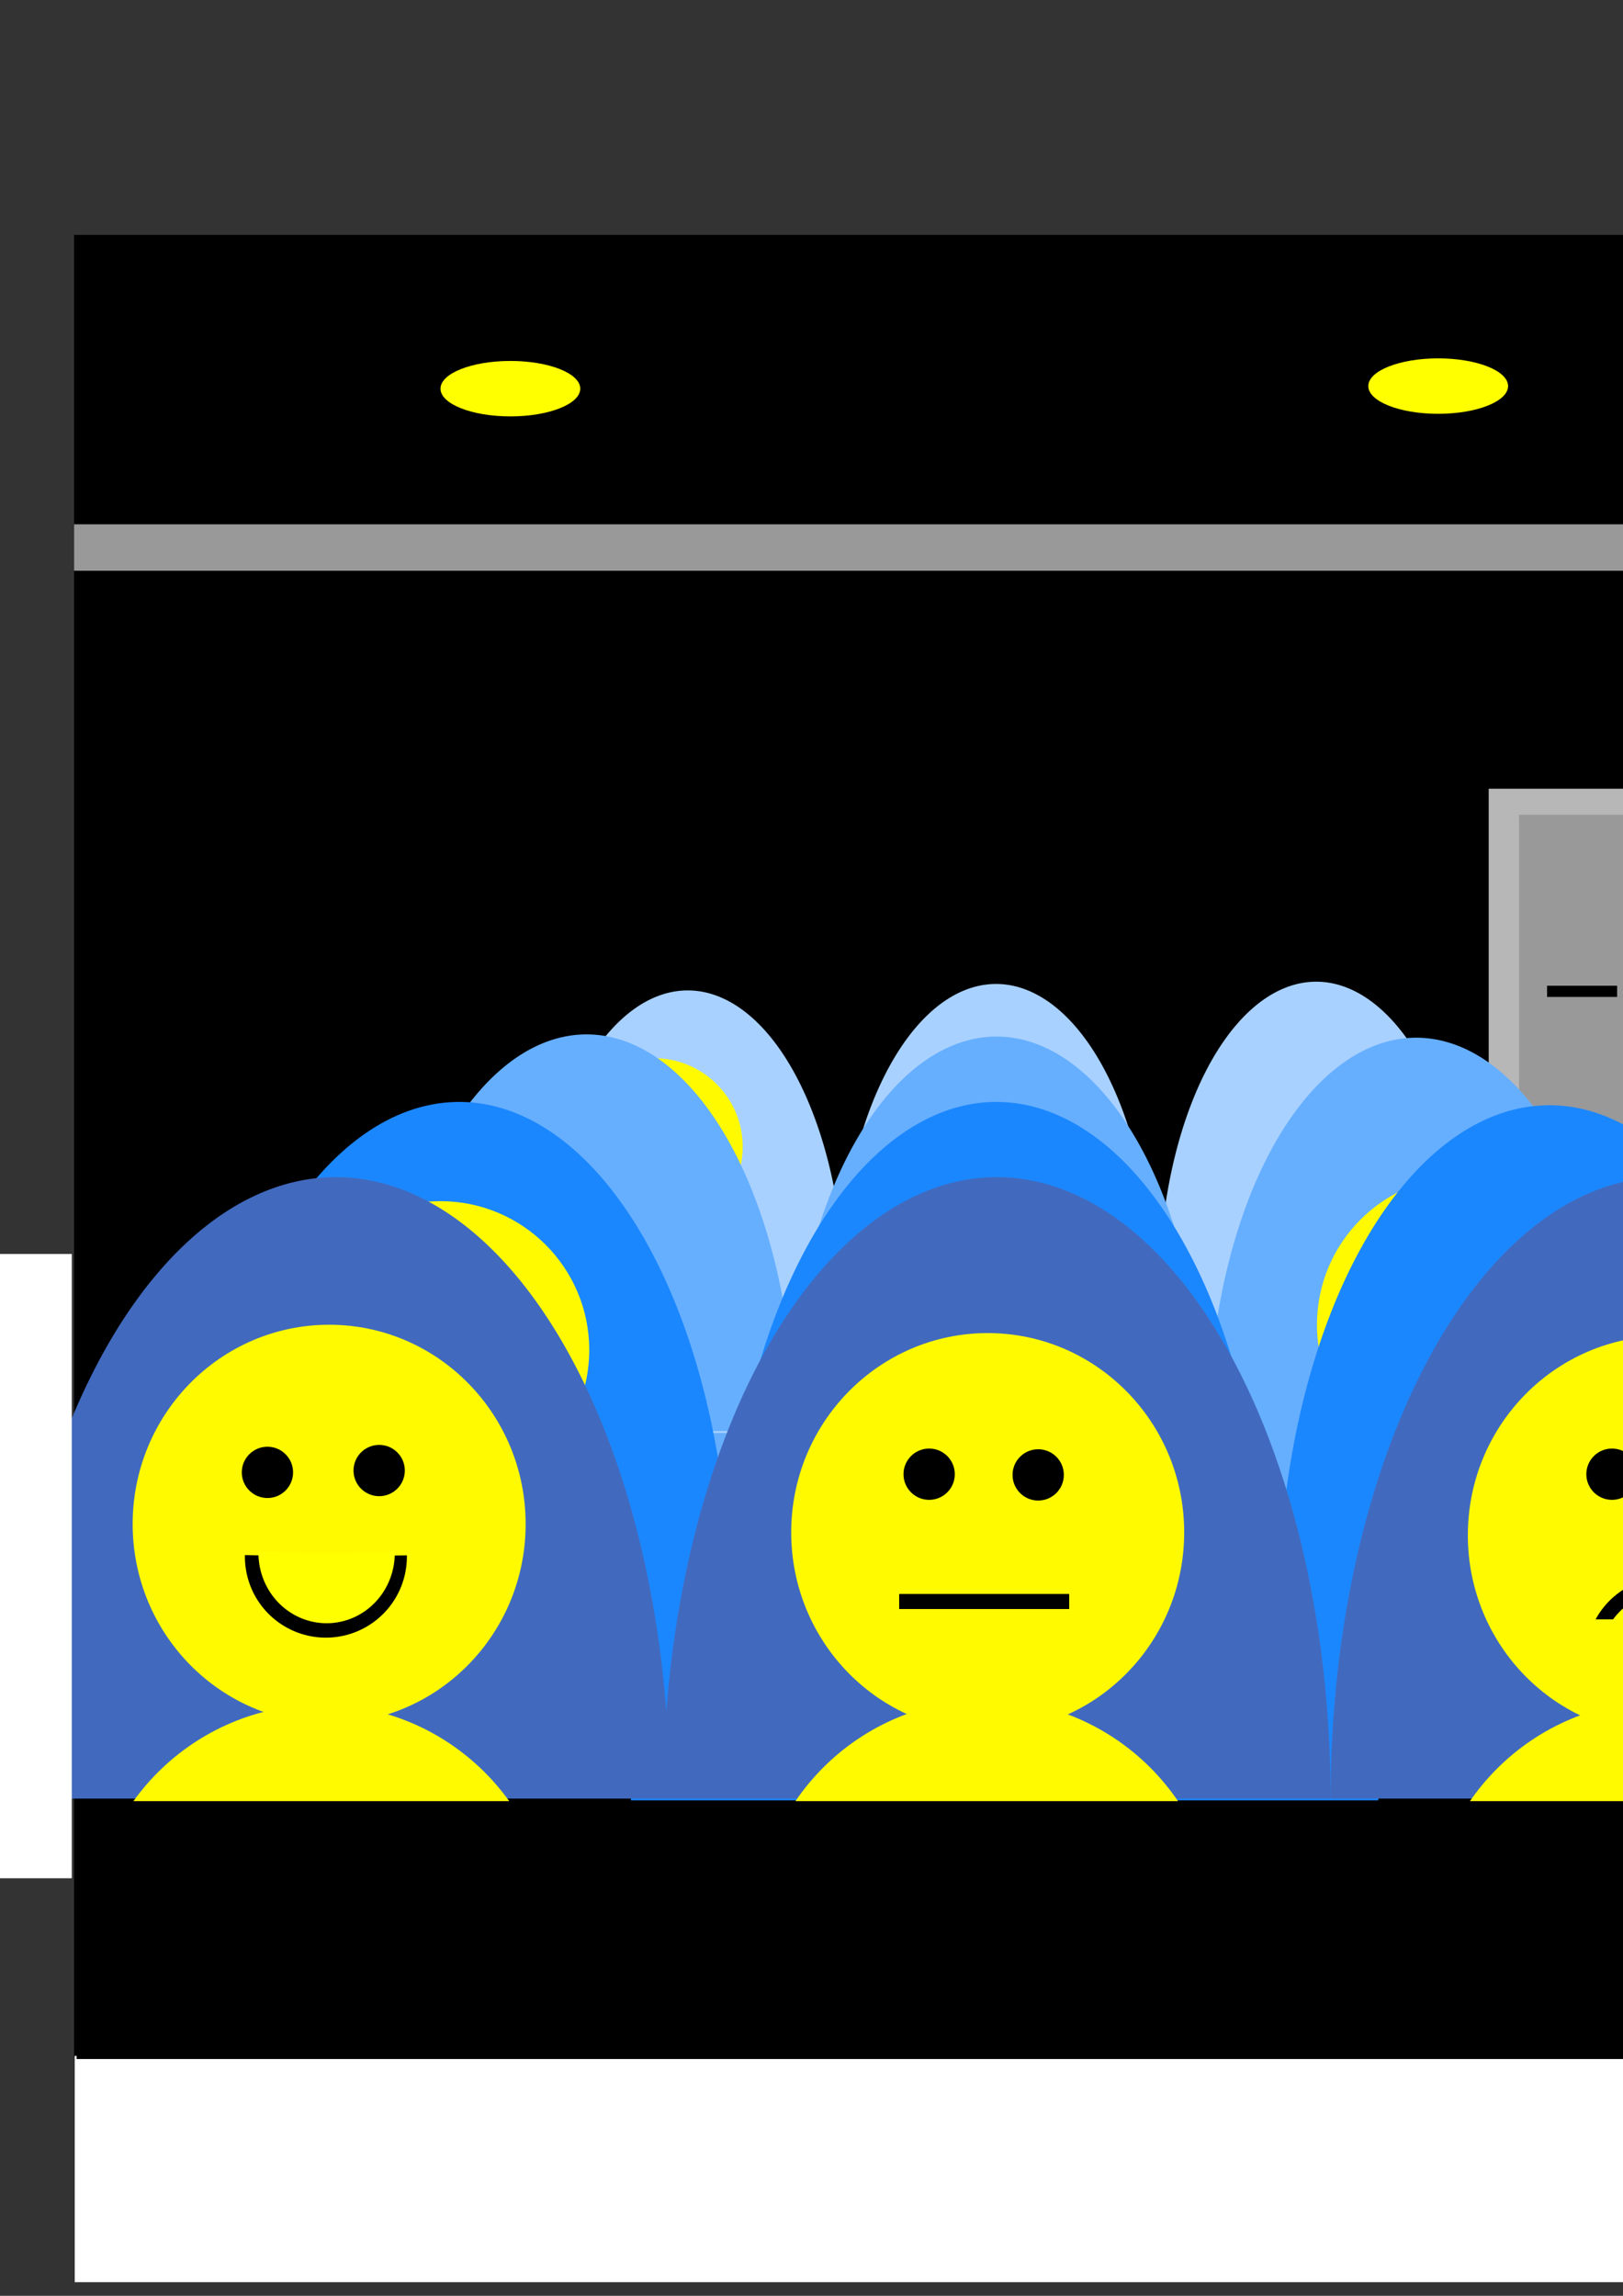 <?xml version="1.0" encoding="UTF-8" standalone="no"?>
<!-- Created with Inkscape (http://www.inkscape.org/) -->

<svg
   xmlns:dc="http://purl.org/dc/elements/1.1/"
   xmlns:cc="http://creativecommons.org/ns#"
   xmlns:rdf="http://www.w3.org/1999/02/22-rdf-syntax-ns#"
   xmlns:svg="http://www.w3.org/2000/svg"
   xmlns="http://www.w3.org/2000/svg"
   xmlns:sodipodi="http://sodipodi.sourceforge.net/DTD/sodipodi-0.dtd"
   xmlns:inkscape="http://www.inkscape.org/namespaces/inkscape"
   width="210mm"
   height="297mm"
   viewBox="0 0 744.094 1052.362"
   id="svg2"
   version="1.1"
   inkscape:version="0.91 r13725"
   sodipodi:docname="audience-tests.svg">
  <rect x="0" y="0" width="744.094" height="1052.362" fill="#333333" stroke="none"/>
  <defs
     id="defs4">
    <inkscape:perspective
       sodipodi:type="inkscape:persp3d"
       inkscape:vp_x="-105.71429 : 563.32396 : 1"
       inkscape:vp_y="0 : 1000 : 0"
       inkscape:vp_z="892.66594 : 577.60967 : 1"
       inkscape:persp3d-origin="372.04724 : 350.7874 : 1"
       id="perspective3354" />
  </defs>
  <sodipodi:namedview
     id="base"
     pagecolor="#ffffff"
     bordercolor="#666666"
     borderopacity="1.0"
     inkscape:pageopacity="0.0"
     inkscape:pageshadow="2"
     inkscape:zoom="0.64"
     inkscape:cx="639.94931"
     inkscape:cy="543.50363"
     inkscape:document-units="px"
     inkscape:current-layer="layer1"
     showgrid="false"
     showguides="true"
     inkscape:guide-bbox="true"
     inkscape:window-width="1920"
     inkscape:window-height="1171"
     inkscape:window-x="1200"
     inkscape:window-y="360"
     inkscape:window-maximized="1">
    <sodipodi:guide
       position="-1006.061,1401.515"
       orientation="0,1"
       id="guide4696" />
    <sodipodi:guide
       position="-145.312,378.125"
       orientation="0,1"
       id="guide5008" />
    <sodipodi:guide
       position="-181.25,340.625"
       orientation="0,1"
       id="guide5014" />
    <inkscape:grid
       type="xygrid"
       id="grid5016" />
    <sodipodi:guide
       position="-92.188,303.125"
       orientation="0,1"
       id="guide5018" />
    <sodipodi:guide
       position="-175,875"
       orientation="0,1"
       id="guide5833" />
    <sodipodi:guide
       position="-84.375,267.188"
       orientation="0,1"
       id="guide5835" />
  </sodipodi:namedview>
  <g
     inkscape:label="Layer 1"
     inkscape:groupmode="layer"
     id="layer1">
    <path
       sodipodi:type="star"
       style="fill:#ffffff;fill-opacity:1;fill-rule:evenodd;stroke:none;stroke-width:1px;stroke-linecap:butt;stroke-linejoin:miter;stroke-opacity:1"
       id="path3452-5-2-9-1-2"
       sodipodi:sides="5"
       sodipodi:cx="-814.52091"
       sodipodi:cy="-179.51546"
       sodipodi:r1="176.03339"
       sodipodi:r2="88.016693"
       sodipodi:arg1="0.94677327"
       sodipodi:arg2="1.5750918"
       inkscape:flatsided="false"
       inkscape:rounded="0"
       inkscape:randomized="0"
       d="m -711.664,-36.658 -103.235,-54.841 -103.703,53.952 20.256,-115.129 -83.358,-81.955 115.754,-16.313 52.185,-104.603 51.284,105.048 115.61,17.306 -84.059,81.236 z"
       inkscape:transform-center-x="-0.23366171"
       inkscape:transform-center-y="-16.587313" />
    <rect
       style="display:inline;fill:#000000;fill-opacity:1;stroke:none;stroke-opacity:1"
       id="rect5052-8"
       width="917.091"
       height="598.797"
       x="-1593.675"
       y="-1882.419" />
    <path
       style="display:inline;fill:#a9d1ff;fill-opacity:1;stroke:none;stroke-opacity:1"
       id="path4664-97-3-4-6"
       sodipodi:type="arc"
       sodipodi:cx="-1277.5312"
       sodipodi:cy="1509.9259"
       sodipodi:rx="72.073982"
       sodipodi:ry="142.42424"
       sodipodi:start="0"
       sodipodi:end="3.1415927"
       d="m -1205.457,1509.926 a 72.074,142.424 0 0 1 -36.037,123.343 72.074,142.424 0 0 1 -72.074,0 72.074,142.424 0 0 1 -36.037,-123.343 l 72.074,0 z"
       transform="scale(1,-1)" />
    <rect
       style="display:inline;fill:#a9d1ff;fill-opacity:1;stroke:none;stroke-opacity:1"
       id="rect5020-5-8"
       width="387.16"
       height="90.701"
       x="-1334.588"
       y="-1514.376" />
    <path
       style="display:inline;fill:#a9d1ff;fill-opacity:1;stroke:none;stroke-opacity:1"
       id="path4664-9-3-1-5-8"
       sodipodi:type="arc"
       sodipodi:cx="-1136.1699"
       sodipodi:cy="1514.887"
       sodipodi:rx="72.073982"
       sodipodi:ry="142.42424"
       sodipodi:start="0"
       sodipodi:end="3.1415927"
       d="m -1064.096,1514.887 a 72.074,142.424 0 0 1 -36.037,123.343 72.074,142.424 0 0 1 -72.074,0 72.074,142.424 0 0 1 -36.037,-123.343 l 72.074,0 z"
       transform="scale(1,-1)" />
    <path
       style="display:inline;fill:#66afff;fill-opacity:1;stroke:none;stroke-opacity:1"
       id="path4664-97-3-3"
       sodipodi:type="arc"
       sodipodi:cx="-1323.9067"
       sodipodi:cy="1450.3761"
       sodipodi:rx="95.421883"
       sodipodi:ry="181.81818"
       sodipodi:start="0"
       sodipodi:end="3.1415927"
       d="m -1228.485,1450.376 a 95.422,181.818 0 0 1 -47.711,157.459 95.422,181.818 0 0 1 -95.422,0 95.422,181.818 0 0 1 -47.711,-157.459 l 95.422,0 z"
       transform="scale(1,-1)" />
    <path
       style="display:inline;fill:#a9d1ff;fill-opacity:1;stroke:none;stroke-opacity:1"
       id="path4664-9-2-6-9-0-1"
       sodipodi:type="arc"
       sodipodi:cx="-989.37622"
       sodipodi:cy="1513.9259"
       sodipodi:rx="72.073982"
       sodipodi:ry="142.42424"
       sodipodi:start="0"
       sodipodi:end="3.1415927"
       d="m -917.302,1513.926 a 72.074,142.424 0 0 1 -36.037,123.343 72.074,142.424 0 0 1 -72.074,0 72.074,142.424 0 0 1 -36.037,-123.343 l 72.074,0 z"
       transform="scale(1,-1)" />
    <path
       style="display:inline;fill:#66afff;fill-opacity:1;stroke:none;stroke-opacity:1"
       id="path4664-9-3-1-4"
       sodipodi:type="arc"
       sodipodi:cx="-1135.9565"
       sodipodi:cy="1449.3804"
       sodipodi:rx="95.421883"
       sodipodi:ry="181.81818"
       sodipodi:start="0"
       sodipodi:end="3.1415927"
       d="m -1040.535,1449.38 a 95.422,181.818 0 0 1 -47.711,157.459 95.422,181.818 0 0 1 -95.422,0 95.422,181.818 0 0 1 -47.711,-157.459 l 95.422,0 z"
       transform="scale(1,-1)" />
    <rect
       style="display:inline;fill:#66afff;fill-opacity:1;stroke:none;stroke-opacity:1"
       id="rect5020-6-9"
       width="387.16"
       height="90.701"
       x="-1329.549"
       y="-1449.51" />
    <path
       style="display:inline;fill:#1b87ff;fill-opacity:1;stroke:none;stroke-opacity:1"
       id="path4664-97-6"
       sodipodi:type="arc"
       sodipodi:cx="-1382.2612"
       sodipodi:cy="1367.8999"
       sodipodi:rx="124.35298"
       sodipodi:ry="233.33333"
       sodipodi:start="0"
       sodipodi:end="3.1415927"
       d="m -1257.908,1367.9 a 124.353,233.333 0 0 1 -62.176,202.073 124.353,233.333 0 0 1 -124.353,0 124.353,233.333 0 0 1 -62.176,-202.073 l 124.353,0 z"
       transform="scale(1,-1)" />
    <path
       style="display:inline;fill:#66afff;fill-opacity:1;stroke:none;stroke-opacity:1"
       id="path4664-9-2-6-9-9"
       sodipodi:type="arc"
       sodipodi:cx="-943.53809"
       sodipodi:cy="1448.861"
       sodipodi:rx="95.421883"
       sodipodi:ry="181.81818"
       sodipodi:start="0"
       sodipodi:end="3.1415927"
       d="m -848.116,1448.861 a 95.422,181.818 0 0 1 -47.711,157.459 95.422,181.818 0 0 1 -95.422,0 95.422,181.818 0 0 1 -47.711,-157.459 l 95.422,0 z"
       transform="scale(1,-1)" />
    <path
       style="display:inline;fill:#1b87ff;fill-opacity:1;stroke:none;stroke-opacity:1"
       id="path4664-9-2-6-6"
       sodipodi:type="arc"
       sodipodi:cx="-882.48218"
       sodipodi:cy="1366.3848"
       sodipodi:rx="124.35298"
       sodipodi:ry="233.33333"
       sodipodi:start="0"
       sodipodi:end="3.1415927"
       d="m -758.129,1366.385 a 124.353,233.333 0 0 1 -62.176,202.073 124.353,233.333 0 0 1 -124.353,0 124.353,233.333 0 0 1 -62.177,-202.073 l 124.353,0 z"
       transform="scale(1,-1)" />
    <path
       style="display:inline;fill:#1b87ff;fill-opacity:1;stroke:none;stroke-opacity:1"
       id="path4664-9-3-4"
       sodipodi:type="arc"
       sodipodi:cx="-1136.0176"
       sodipodi:cy="1367.8999"
       sodipodi:rx="124.35298"
       sodipodi:ry="233.33333"
       sodipodi:start="0"
       sodipodi:end="3.1415927"
       d="m -1011.665,1367.9 a 124.353,233.333 0 0 1 -62.176,202.073 124.353,233.333 0 0 1 -124.353,0 124.353,233.333 0 0 1 -62.176,-202.073 l 124.353,0 z"
       transform="scale(1,-1)" />
    <rect
       style="display:inline;fill:#1b87ff;fill-opacity:1;stroke:none;stroke-opacity:1"
       id="rect5020-9"
       width="342.654"
       height="90.701"
       x="-1303.56"
       y="-1371.805" />
    <path
       style="display:inline;fill:#416abe;fill-opacity:1;stroke:none;stroke-opacity:1"
       id="path4664-0"
       sodipodi:type="arc"
       sodipodi:cx="-1438.8608"
       sodipodi:cy="1281.9086"
       sodipodi:rx="153.0303"
       sodipodi:ry="284.84848"
       sodipodi:start="0"
       sodipodi:end="3.1415927"
       d="m -1285.831,1281.909 a 153.03,284.848 0 0 1 -76.515,246.686 153.03,284.848 0 0 1 -153.03,0 153.03,284.848 0 0 1 -76.515,-246.686 l 153.03,0 z"
       transform="scale(1,-1)" />
    <ellipse
       style="display:inline;fill:#fffa00;fill-opacity:1;stroke:none;stroke-opacity:1"
       id="path4699-4"
       cx="-1441.133"
       cy="-1418.272"
       rx="107.576"
       ry="109.091" />
    <path
       style="display:inline;fill:#416abe;fill-opacity:1;stroke:none;stroke-opacity:1"
       id="path4664-9-8"
       sodipodi:type="arc"
       sodipodi:cx="-1135.8306"
       sodipodi:cy="1281.9086"
       sodipodi:rx="153.0303"
       sodipodi:ry="284.84848"
       sodipodi:start="0"
       sodipodi:end="3.1415927"
       d="m -982.8,1281.909 a 153.03,284.848 0 0 1 -76.515,246.686 153.03,284.848 0 0 1 -153.03,0 153.03,284.848 0 0 1 -76.515,-246.686 l 153.03,0 z"
       transform="scale(1,-1)" />
    <path
       style="display:inline;fill:#416abe;fill-opacity:1;stroke:none;stroke-opacity:1"
       id="path4664-9-2-7"
       sodipodi:type="arc"
       sodipodi:cx="-829.77002"
       sodipodi:cy="1281.9086"
       sodipodi:rx="153.0303"
       sodipodi:ry="284.84848"
       sodipodi:start="0"
       sodipodi:end="3.1415927"
       d="m -676.74,1281.909 a 153.03,284.848 0 0 1 -76.515,246.686 153.03,284.848 0 0 1 -153.03,0 153.03,284.848 0 0 1 -76.515,-246.686 l 153.03,0 z"
       transform="scale(1,-1)" />
    <ellipse
       style="display:inline;fill:#fffa00;fill-opacity:1;stroke:none;stroke-opacity:1"
       id="path4699-0-2"
       cx="-1137.346"
       cy="-1415.242"
       rx="107.576"
       ry="109.091" />
    <ellipse
       style="display:inline;fill:#fffa00;fill-opacity:1;stroke:none;stroke-opacity:1"
       id="path4699-0-6-7"
       cx="-828.255"
       cy="-1418.272"
       rx="107.576"
       ry="109.091" />
    <rect
       style="display:inline;fill:#000000;fill-opacity:1;stroke:none;stroke-opacity:1"
       id="rect4889-2"
       width="77.948"
       height="6.918"
       x="-1180.584"
       y="-1375.709"
       ry="0" />
    <circle
       style="display:inline;fill:#000000;fill-opacity:1;stroke:none;stroke-opacity:1"
       id="path4895-2"
       cx="-1470.22"
       cy="-1431.432"
       r="11.758" />
    <circle
       style="display:inline;fill:#000000;fill-opacity:1;stroke:none;stroke-opacity:1"
       id="path4895-6-6"
       cx="-1418.991"
       cy="-1432.272"
       r="11.758" />
    <circle
       style="display:inline;fill:#000000;fill-opacity:1;stroke:none;stroke-opacity:1"
       id="path4895-6-1-1"
       cx="-1166.843"
       cy="-1430.592"
       r="11.758" />
    <circle
       style="display:inline;fill:#000000;fill-opacity:1;stroke:none;stroke-opacity:1"
       id="path4895-6-1-5-0"
       cx="-1118.852"
       cy="-1432.272"
       r="11.758" />
    <circle
       style="display:inline;fill:#000000;fill-opacity:1;stroke:none;stroke-opacity:1"
       id="path4895-6-1-5-5-6"
       cx="-853.787"
       cy="-1430.592"
       r="11.758" />
    <circle
       style="display:inline;fill:#000000;fill-opacity:1;stroke:none;stroke-opacity:1"
       id="path4895-6-1-5-4-1"
       cx="-803.397"
       cy="-1431.432"
       r="11.758" />
    <g
       style="display:inline"
       id="g5010-5"
       transform="translate(-312.939,-1759.344)">
      <path
         transform="matrix(-1,0.019,-0.019,-1,0,0)"
         d="m 560.316,-393.067 a 37.121,37.121 0 0 1 -18.938,32.363 37.121,37.121 0 0 1 -37.491,-0.658 37.121,37.121 0 0 1 -17.791,-33.007 l 37.098,1.302 z"
         sodipodi:end="3.176666"
         sodipodi:start="0"
         sodipodi:ry="37.121212"
         sodipodi:rx="37.121212"
         sodipodi:cy="-393.06699"
         sodipodi:cx="523.19458"
         sodipodi:type="arc"
         id="path4872-3-7-94"
         style="display:inline;fill:#000000;fill-opacity:1;stroke:none;stroke-opacity:1" />
      <path
         transform="matrix(-1,0.02,-0.018,-1,0,0)"
         d="m 553.736,-394.217 a 31.243,32.176 0 0 1 -15.939,28.051 31.243,32.176 0 0 1 -31.554,-0.57 31.243,32.176 0 0 1 -14.974,-28.609 l 31.224,1.128 z"
         sodipodi:end="3.176666"
         sodipodi:start="0"
         sodipodi:ry="32.175613"
         sodipodi:rx="31.242764"
         sodipodi:cy="-394.21701"
         sodipodi:cx="522.4928"
         sodipodi:type="arc"
         id="path4872-3-9"
         style="display:inline;fill:#ffff00;fill-opacity:1;stroke:none;stroke-opacity:1" />
    </g>
    <g
       style="display:inline"
       id="g5010-6-0"
       transform="matrix(1,0,0,-1,-927.692,-989.793)">
      <path
         transform="matrix(-1,0.019,-0.019,-1,0,0)"
         d="m 560.316,-393.067 a 37.121,37.121 0 0 1 -18.938,32.363 37.121,37.121 0 0 1 -37.491,-0.658 37.121,37.121 0 0 1 -17.791,-33.007 l 37.098,1.302 z"
         sodipodi:end="3.176666"
         sodipodi:start="0"
         sodipodi:ry="37.121212"
         sodipodi:rx="37.121212"
         sodipodi:cy="-393.06699"
         sodipodi:cx="523.19458"
         sodipodi:type="arc"
         id="path4872-3-7-9-9"
         style="display:inline;fill:#000000;fill-opacity:1;stroke:none;stroke-opacity:1" />
      <path
         transform="matrix(-1,0.02,-0.018,-1,0,0)"
         d="m 553.736,-394.217 a 31.243,32.176 0 0 1 -15.939,28.051 31.243,32.176 0 0 1 -31.554,-0.57 31.243,32.176 0 0 1 -14.974,-28.609 l 31.224,1.128 z"
         sodipodi:end="3.176666"
         sodipodi:start="0"
         sodipodi:ry="32.175613"
         sodipodi:rx="31.242764"
         sodipodi:cy="-394.21701"
         sodipodi:cx="522.4928"
         sodipodi:type="arc"
         id="path4872-3-3-1"
         style="display:inline;fill:#ffff00;fill-opacity:1;stroke:none;stroke-opacity:1" />
    </g>
    <rect
       style="display:inline;fill:#000000;fill-opacity:1;stroke:none;stroke-opacity:1"
       id="rect5052-8-1"
       width="917.091"
       height="598.797"
       x="-3277.854"
       y="-701.548" />
    <rect
       style="fill:#999999;fill-opacity:1;stroke:none;stroke-opacity:1"
       id="rect5626"
       width="91.2"
       height="178.546"
       x="-2580.572"
       y="-551.985" />
    <path
       style="display:inline;fill:#a9d1ff;fill-opacity:1;stroke:none;stroke-opacity:1"
       id="path4664-97-3-4-6-1"
       sodipodi:type="arc"
       sodipodi:cx="-2961.7112"
       sodipodi:cy="329.05444"
       sodipodi:rx="72.073982"
       sodipodi:ry="142.42424"
       sodipodi:start="0"
       sodipodi:end="3.1415927"
       d="m -2889.637,329.054 a 72.074,142.424 0 0 1 -36.037,123.343 72.074,142.424 0 0 1 -72.074,0 72.074,142.424 0 0 1 -36.037,-123.343 l 72.074,0 z"
       transform="scale(1,-1)" />
    <rect
       style="display:inline;fill:#a9d1ff;fill-opacity:1;stroke:none;stroke-opacity:1"
       id="rect5020-5-8-5"
       width="387.16"
       height="90.701"
       x="-3018.768"
       y="-333.505" />
    <path
       style="display:inline;fill:#a9d1ff;fill-opacity:1;stroke:none;stroke-opacity:1"
       id="path4664-9-3-1-5-8-9"
       sodipodi:type="arc"
       sodipodi:cx="-2820.3499"
       sodipodi:cy="332.0155"
       sodipodi:rx="72.073982"
       sodipodi:ry="142.42424"
       sodipodi:start="0"
       sodipodi:end="3.1415927"
       d="m -2748.276,332.015 a 72.074,142.424 0 0 1 -36.037,123.343 72.074,142.424 0 0 1 -72.074,0 72.074,142.424 0 0 1 -36.037,-123.343 l 72.074,0 z"
       transform="scale(1,-1)" />
    <ellipse
       style="display:inline;fill:#fffa00;fill-opacity:1;stroke:none;stroke-opacity:1"
       id="path4699-4-4-1-1-0"
       cx="-2977.135"
       cy="-399.765"
       rx="40.632"
       ry="40.623" />
    <path
       style="display:inline;fill:#66afff;fill-opacity:1;stroke:none;stroke-opacity:1"
       id="path4664-97-3-3-7"
       sodipodi:type="arc"
       sodipodi:cx="-3008.0867"
       sodipodi:cy="269.50464"
       sodipodi:rx="95.421883"
       sodipodi:ry="181.81818"
       sodipodi:start="0"
       sodipodi:end="3.1415927"
       d="m -2912.665,269.505 a 95.422,181.818 0 0 1 -47.711,157.459 95.422,181.818 0 0 1 -95.422,0 95.422,181.818 0 0 1 -47.711,-157.459 l 95.422,10e-6 z"
       transform="scale(1,-1)" />
    <path
       style="display:inline;fill:#a9d1ff;fill-opacity:1;stroke:none;stroke-opacity:1"
       id="path4664-9-2-6-9-0-1-7"
       sodipodi:type="arc"
       sodipodi:cx="-2673.5562"
       sodipodi:cy="333.05444"
       sodipodi:rx="72.073982"
       sodipodi:ry="142.42424"
       sodipodi:start="0"
       sodipodi:end="3.1415927"
       d="m -2601.482,333.054 a 72.074,142.424 0 0 1 -36.037,123.343 72.074,142.424 0 0 1 -72.074,0 72.074,142.424 0 0 1 -36.037,-123.343 l 72.074,0 z"
       transform="scale(1,-1)" />
    <path
       style="display:inline;fill:#66afff;fill-opacity:1;stroke:none;stroke-opacity:1"
       id="path4664-9-3-1-4-6"
       sodipodi:type="arc"
       sodipodi:cx="-2820.1365"
       sodipodi:cy="268.50891"
       sodipodi:rx="95.421883"
       sodipodi:ry="181.81818"
       sodipodi:start="0"
       sodipodi:end="3.1415927"
       d="m -2724.715,268.509 a 95.422,181.818 0 0 1 -47.711,157.459 95.422,181.818 0 0 1 -95.422,0 95.422,181.818 0 0 1 -47.711,-157.459 l 95.422,1e-5 z"
       transform="scale(1,-1)" />
    <rect
       style="display:inline;fill:#66afff;fill-opacity:1;stroke:none;stroke-opacity:1"
       id="rect5020-6-9-7"
       width="387.16"
       height="90.701"
       x="-3013.729"
       y="-268.639" />
    <path
       style="display:inline;fill:#1b87ff;fill-opacity:1;stroke:none;stroke-opacity:1"
       id="path4664-97-6-3"
       sodipodi:type="arc"
       sodipodi:cx="-3066.4412"
       sodipodi:cy="187.02844"
       sodipodi:rx="124.35298"
       sodipodi:ry="233.33333"
       sodipodi:start="0"
       sodipodi:end="3.1415927"
       d="m -2942.088,187.028 a 124.353,233.333 0 0 1 -62.176,202.073 124.353,233.333 0 0 1 -124.353,0 124.353,233.333 0 0 1 -62.176,-202.073 l 124.353,1e-5 z"
       transform="scale(1,-1)" />
    <ellipse
       style="display:inline;fill:#fffa00;fill-opacity:1;stroke:none;stroke-opacity:1"
       id="path4699-4-4-1-1-5"
       cx="-2619.297"
       cy="-353.241"
       rx="53.025"
       ry="54.303"
       inkscape:transform-center-x="1.9959005"
       inkscape:transform-center-y="11.244943" />
    <path
       style="display:inline;fill:#66afff;fill-opacity:1;stroke:none;stroke-opacity:1"
       id="path4664-9-2-6-9-9-6"
       sodipodi:type="arc"
       sodipodi:cx="-2627.718"
       sodipodi:cy="267.98956"
       sodipodi:rx="95.421883"
       sodipodi:ry="181.81818"
       sodipodi:start="0"
       sodipodi:end="3.1415927"
       d="m -2532.296,267.99 a 95.422,181.818 0 0 1 -47.711,157.459 95.422,181.818 0 0 1 -95.422,0 95.422,181.818 0 0 1 -47.711,-157.459 l 95.422,10e-6 z"
       transform="scale(1,-1)" />
    <ellipse
       style="display:inline;fill:#fffa00;fill-opacity:1;stroke:none;stroke-opacity:1"
       id="path4699-4-4-1-1"
       cx="-2604.977"
       cy="-318.205"
       rx="68.249"
       ry="68.233" />
    <path
       style="display:inline;fill:#1b87ff;fill-opacity:1;stroke:none;stroke-opacity:1"
       id="path4664-9-2-6-6-5"
       sodipodi:type="arc"
       sodipodi:cx="-2566.6621"
       sodipodi:cy="185.51331"
       sodipodi:rx="124.35298"
       sodipodi:ry="233.33333"
       sodipodi:start="0"
       sodipodi:end="3.1415927"
       d="m -2442.309,185.513 a 124.353,233.333 0 0 1 -62.176,202.073 124.353,233.333 0 0 1 -124.353,-10e-6 124.353,233.333 0 0 1 -62.176,-202.073 l 124.353,2e-5 z"
       transform="scale(1,-1)" />
    <path
       style="display:inline;fill:#1b87ff;fill-opacity:1;stroke:none;stroke-opacity:1"
       id="path4664-9-3-4-6"
       sodipodi:type="arc"
       sodipodi:cx="-2820.1975"
       sodipodi:cy="187.02844"
       sodipodi:rx="124.35298"
       sodipodi:ry="233.33333"
       sodipodi:start="0"
       sodipodi:end="3.1415927"
       d="m -2695.845,187.028 a 124.353,233.333 0 0 1 -62.176,202.073 124.353,233.333 0 0 1 -124.353,0 124.353,233.333 0 0 1 -62.176,-202.073 l 124.353,1e-5 z"
       transform="scale(1,-1)" />
    <rect
       style="display:inline;fill:#1b87ff;fill-opacity:1;stroke:none;stroke-opacity:1"
       id="rect5020-9-3"
       width="342.654"
       height="90.701"
       x="-2987.74"
       y="-190.933" />
    <ellipse
       style="display:inline;fill:#fffa00;fill-opacity:1;stroke:none;stroke-opacity:1"
       id="path4699-4-4-1"
       cx="-3075.106"
       cy="-306.645"
       rx="68.249"
       ry="68.233" />
    <path
       style="display:inline;fill:#416abe;fill-opacity:1;stroke:none;stroke-opacity:1"
       id="path4664-0-9"
       sodipodi:type="arc"
       sodipodi:cx="-3123.0408"
       sodipodi:cy="101.0371"
       sodipodi:rx="153.0303"
       sodipodi:ry="284.84848"
       sodipodi:start="0"
       sodipodi:end="3.1415927"
       d="m -2970.01,101.037 a 153.03,284.848 0 0 1 -76.515,246.686 153.03,284.848 0 0 1 -153.03,0 153.03,284.848 0 0 1 -76.515,-246.686 l 153.03,10e-6 z"
       transform="scale(1,-1)" />
    <ellipse
       style="display:inline;fill:#fffa00;fill-opacity:1;stroke:none;stroke-opacity:1"
       id="path4699-4-4"
       cx="-3126.105"
       cy="-226.878"
       rx="90.085"
       ry="91.354" />
    <path
       style="display:inline;fill:#416abe;fill-opacity:1;stroke:none;stroke-opacity:1"
       id="path4664-9-8-8"
       sodipodi:type="arc"
       sodipodi:cx="-2820.0105"
       sodipodi:cy="101.0371"
       sodipodi:rx="153.0303"
       sodipodi:ry="284.84848"
       sodipodi:start="0"
       sodipodi:end="3.1415927"
       d="m -2666.98,101.037 a 153.03,284.848 0 0 1 -76.515,246.686 153.03,284.848 0 0 1 -153.03,0 153.03,284.848 0 0 1 -76.515,-246.686 l 153.03,10e-6 z"
       transform="scale(1,-1)" />
    <path
       style="display:inline;fill:#416abe;fill-opacity:1;stroke:none;stroke-opacity:1"
       id="path4664-9-2-7-1"
       sodipodi:type="arc"
       sodipodi:cx="-2513.95"
       sodipodi:cy="101.0371"
       sodipodi:rx="153.0303"
       sodipodi:ry="284.84848"
       sodipodi:start="0"
       sodipodi:end="3.1415927"
       d="m -2360.92,101.037 a 153.03,284.848 0 0 1 -76.515,246.686 153.03,284.848 0 0 1 -153.03,0 153.03,284.848 0 0 1 -76.515,-246.686 l 153.03,10e-6 z"
       transform="scale(1,-1)" />
    <ellipse
       style="display:inline;fill:#fffa00;fill-opacity:1;stroke:none;stroke-opacity:1"
       id="path4699-0-2-2"
       cx="-2824.183"
       cy="-223.056"
       rx="90.085"
       ry="91.354" />
    <ellipse
       style="display:inline;fill:#fffa00;fill-opacity:1;stroke:none;stroke-opacity:1"
       id="path4699-0-6-7-9"
       cx="-2513.966"
       cy="-221.74"
       rx="90.085"
       ry="91.354" />
    <rect
       style="display:inline;fill:#000000;fill-opacity:1;stroke:none;stroke-opacity:1"
       id="rect4889-2-3"
       width="77.948"
       height="6.918"
       x="-2864.764"
       y="-194.838"
       ry="0" />
    <circle
       style="display:inline;fill:#000000;fill-opacity:1;stroke:none;stroke-opacity:1"
       id="path4895-2-9"
       cx="-3154.4"
       cy="-250.561"
       r="11.758" />
    <circle
       style="display:inline;fill:#000000;fill-opacity:1;stroke:none;stroke-opacity:1"
       id="path4895-6-6-0"
       cx="-3103.171"
       cy="-251.401"
       r="11.758" />
    <circle
       style="display:inline;fill:#000000;fill-opacity:1;stroke:none;stroke-opacity:1"
       id="path4895-6-1-1-8"
       cx="-2851.023"
       cy="-249.721"
       r="11.758" />
    <circle
       style="display:inline;fill:#000000;fill-opacity:1;stroke:none;stroke-opacity:1"
       id="path4895-6-1-5-0-8"
       cx="-2801.032"
       cy="-249.401"
       r="11.758" />
    <circle
       style="display:inline;fill:#000000;fill-opacity:1;stroke:none;stroke-opacity:1"
       id="path4895-6-1-5-5-6-5"
       cx="-2537.967"
       cy="-249.721"
       r="11.758" />
    <circle
       style="display:inline;fill:#000000;fill-opacity:1;stroke:none;stroke-opacity:1"
       id="path4895-6-1-5-4-1-0"
       cx="-2487.577"
       cy="-250.561"
       r="11.758" />
    <g
       style="display:inline"
       id="g5010-5-9"
       transform="translate(-1997.119,-568.473)">
      <path
         transform="matrix(-1,0.019,-0.019,-1,0,0)"
         d="m 560.316,-393.067 a 37.121,37.121 0 0 1 -18.938,32.363 37.121,37.121 0 0 1 -37.491,-0.658 37.121,37.121 0 0 1 -17.791,-33.007 l 37.098,1.302 z"
         sodipodi:end="3.176666"
         sodipodi:start="0"
         sodipodi:ry="37.121212"
         sodipodi:rx="37.121212"
         sodipodi:cy="-393.06699"
         sodipodi:cx="523.19458"
         sodipodi:type="arc"
         id="path4872-3-7-94-6"
         style="display:inline;fill:#000000;fill-opacity:1;stroke:none;stroke-opacity:1" />
      <path
         transform="matrix(-1,0.02,-0.018,-1,0,0)"
         d="m 553.736,-394.217 a 31.243,32.176 0 0 1 -15.939,28.051 31.243,32.176 0 0 1 -31.554,-0.57 31.243,32.176 0 0 1 -14.974,-28.609 l 31.224,1.128 z"
         sodipodi:end="3.176666"
         sodipodi:start="0"
         sodipodi:ry="32.175613"
         sodipodi:rx="31.242764"
         sodipodi:cy="-394.21701"
         sodipodi:cx="522.4928"
         sodipodi:type="arc"
         id="path4872-3-9-3"
         style="display:inline;fill:#ffff00;fill-opacity:1;stroke:none;stroke-opacity:1" />
    </g>
    <g
       style="display:inline"
       id="g5010-6-0-8"
       transform="matrix(1,0,0,-1,-2611.872,191.079)">
      <path
         transform="matrix(-1,0.019,-0.019,-1,0,0)"
         d="m 560.316,-393.067 a 37.121,37.121 0 0 1 -18.938,32.363 37.121,37.121 0 0 1 -37.491,-0.658 37.121,37.121 0 0 1 -17.791,-33.007 l 37.098,1.302 z"
         sodipodi:end="3.176666"
         sodipodi:start="0"
         sodipodi:ry="37.121212"
         sodipodi:rx="37.121212"
         sodipodi:cy="-393.06699"
         sodipodi:cx="523.19458"
         sodipodi:type="arc"
         id="path4872-3-7-9-9-5"
         style="display:inline;fill:#000000;fill-opacity:1;stroke:none;stroke-opacity:1" />
      <path
         transform="matrix(-1,0.02,-0.018,-1,0,0)"
         d="m 553.736,-394.217 a 31.243,32.176 0 0 1 -15.939,28.051 31.243,32.176 0 0 1 -31.554,-0.57 31.243,32.176 0 0 1 -14.974,-28.609 l 31.224,1.128 z"
         sodipodi:end="3.176666"
         sodipodi:start="0"
         sodipodi:ry="32.175613"
         sodipodi:rx="31.242764"
         sodipodi:cy="-394.21701"
         sodipodi:cx="522.4928"
         sodipodi:type="arc"
         id="path4872-3-3-1-6"
         style="display:inline;fill:#ffff00;fill-opacity:1;stroke:none;stroke-opacity:1" />
    </g>
    <circle
       style="fill:#fffa00;fill-opacity:1;stroke:none;stroke-opacity:1"
       id="path5588"
       cx="-3129.698"
       cy="-48.127"
       r="105.972" />
    <circle
       style="fill:#fffa00;fill-opacity:1;stroke:none;stroke-opacity:1"
       id="path5588-8"
       cx="-2824.628"
       cy="-40.346"
       r="105.972" />
    <circle
       style="fill:#fffa00;fill-opacity:1;stroke:none;stroke-opacity:1"
       id="path5588-8-1"
       cx="-2513.777"
       cy="-37.777"
       r="105.972" />
    <rect
       style="fill:#ffffff;fill-opacity:1;stroke:none;stroke-opacity:1"
       id="rect5620"
       width="1152.201"
       height="220.935"
       x="-3323.016"
       y="-101.4" />
    <rect
       style="fill:#fffa00;fill-opacity:1;stroke:none;stroke-opacity:1"
       id="rect5622"
       width="111.752"
       height="20.552"
       x="-2569.011"
       y="-183.186" />
    <rect
       style="fill:#999999;fill-opacity:1;stroke:none;stroke-opacity:1"
       id="rect5624"
       width="915.852"
       height="24.406"
       x="-3278.058"
       y="-642.047" />
    <rect
       style="fill:#000000;fill-opacity:1;stroke:none;stroke-opacity:1"
       id="rect5628"
       width="32.113"
       height="5.138"
       x="-2567.727"
       y="-473.63" />
    <rect
       style="display:inline;fill:#000000;fill-opacity:1;stroke:none;stroke-opacity:1"
       id="rect5052-8-1-3"
       width="835"
       height="835"
       x="33.972"
       y="107.679" />
    <rect
       style="fill:#b7b7b7;fill-opacity:1;stroke:none;stroke-opacity:1"
       id="rect5626-0-7"
       width="117.762"
       height="195.734"
       x="682.525"
       y="361.527" />
    <rect
       style="fill:#999999;fill-opacity:1;stroke:none;stroke-opacity:1"
       id="rect5626-0"
       width="91.2"
       height="178.546"
       x="696.438"
       y="373.487" />
    <path
       style="display:inline;fill:#a9d1ff;fill-opacity:1;stroke:none;stroke-opacity:1"
       id="path4664-97-3-4-6-1-4"
       sodipodi:type="arc"
       sodipodi:cx="315.29834"
       sodipodi:cy="-596.41785"
       sodipodi:rx="72.073982"
       sodipodi:ry="142.42424"
       sodipodi:start="0"
       sodipodi:end="3.1415927"
       d="m 387.372,-596.418 a 72.074,142.424 0 0 1 -36.037,123.343 72.074,142.424 0 0 1 -72.074,0 72.074,142.424 0 0 1 -36.037,-123.343 l 72.074,0 z"
       transform="scale(1,-1)" />
    <rect
       style="display:inline;fill:#a9d1ff;fill-opacity:1;stroke:none;stroke-opacity:1"
       id="rect5020-5-8-5-4"
       width="387.16"
       height="90.701"
       x="258.241"
       y="591.968" />
    <path
       style="display:inline;fill:#a9d1ff;fill-opacity:1;stroke:none;stroke-opacity:1"
       id="path4664-9-3-1-5-8-9-4"
       sodipodi:type="arc"
       sodipodi:cx="456.65967"
       sodipodi:cy="-593.45691"
       sodipodi:rx="72.073982"
       sodipodi:ry="142.42424"
       sodipodi:start="0"
       sodipodi:end="3.1415927"
       d="m 528.734,-593.457 a 72.074,142.424 0 0 1 -36.037,123.343 72.074,142.424 0 0 1 -72.074,0 72.074,142.424 0 0 1 -36.037,-123.343 l 72.074,10e-6 z"
       transform="scale(1,-1)" />
    <ellipse
       style="display:inline;fill:#fffa00;fill-opacity:1;stroke:none;stroke-opacity:1"
       id="path4699-4-4-1-1-0-4"
       cx="299.875"
       cy="525.707"
       rx="40.632"
       ry="40.623" />
    <path
       style="display:inline;fill:#66afff;fill-opacity:1;stroke:none;stroke-opacity:1"
       id="path4664-97-3-3-7-7"
       sodipodi:type="arc"
       sodipodi:cx="268.92285"
       sodipodi:cy="-655.96765"
       sodipodi:rx="95.421883"
       sodipodi:ry="181.81818"
       sodipodi:start="0"
       sodipodi:end="3.1415927"
       d="m 364.345,-655.968 a 95.422,181.818 0 0 1 -47.711,157.459 95.422,181.818 0 0 1 -95.422,0 95.422,181.818 0 0 1 -47.711,-157.459 l 95.422,10e-6 z"
       transform="scale(1,-1)" />
    <path
       style="display:inline;fill:#a9d1ff;fill-opacity:1;stroke:none;stroke-opacity:1"
       id="path4664-9-2-6-9-0-1-7-6"
       sodipodi:type="arc"
       sodipodi:cx="603.45312"
       sodipodi:cy="-592.41785"
       sodipodi:rx="72.073982"
       sodipodi:ry="142.42424"
       sodipodi:start="0"
       sodipodi:end="3.1415927"
       d="m 675.527,-592.418 a 72.074,142.424 0 0 1 -36.037,123.343 72.074,142.424 0 0 1 -72.074,0 72.074,142.424 0 0 1 -36.037,-123.343 l 72.074,0 z"
       transform="scale(1,-1)" />
    <path
       style="display:inline;fill:#66afff;fill-opacity:1;stroke:none;stroke-opacity:1"
       id="path4664-9-3-1-4-6-3"
       sodipodi:type="arc"
       sodipodi:cx="456.87305"
       sodipodi:cy="-656.9635"
       sodipodi:rx="95.421883"
       sodipodi:ry="181.81818"
       sodipodi:start="0"
       sodipodi:end="3.1415927"
       d="m 552.295,-656.963 a 95.422,181.818 0 0 1 -47.711,157.459 95.422,181.818 0 0 1 -95.422,0 95.422,181.818 0 0 1 -47.711,-157.459 l 95.422,1e-5 z"
       transform="scale(1,-1)" />
    <rect
       style="display:inline;fill:#66afff;fill-opacity:1;stroke:none;stroke-opacity:1"
       id="rect5020-6-9-7-1"
       width="387.16"
       height="90.701"
       x="263.28"
       y="656.833" />
    <path
       style="display:inline;fill:#1b87ff;fill-opacity:1;stroke:none;stroke-opacity:1"
       id="path4664-97-6-3-7"
       sodipodi:type="arc"
       sodipodi:cx="210.56836"
       sodipodi:cy="-738.44397"
       sodipodi:rx="124.35298"
       sodipodi:ry="233.33333"
       sodipodi:start="0"
       sodipodi:end="3.1415927"
       d="m 334.921,-738.444 a 124.353,233.333 0 0 1 -62.176,202.073 124.353,233.333 0 0 1 -124.353,0 124.353,233.333 0 0 1 -62.176,-202.073 l 124.353,10e-6 z"
       transform="scale(1,-1)" />
    <ellipse
       style="display:inline;fill:#fffa00;fill-opacity:1;stroke:none;stroke-opacity:1"
       id="path4699-4-4-1-1-5-5"
       cx="657.712"
       cy="572.231"
       rx="53.025"
       ry="54.303"
       inkscape:transform-center-x="1.9959005"
       inkscape:transform-center-y="11.244943" />
    <path
       style="display:inline;fill:#66afff;fill-opacity:1;stroke:none;stroke-opacity:1"
       id="path4664-9-2-6-9-9-6-9"
       sodipodi:type="arc"
       sodipodi:cx="649.2915"
       sodipodi:cy="-657.48279"
       sodipodi:rx="95.421883"
       sodipodi:ry="181.81818"
       sodipodi:start="0"
       sodipodi:end="3.1415927"
       d="m 744.713,-657.483 a 95.422,181.818 0 0 1 -47.711,157.459 95.422,181.818 0 0 1 -95.422,0 95.422,181.818 0 0 1 -47.711,-157.459 l 95.422,10e-6 z"
       transform="scale(1,-1)" />
    <ellipse
       style="display:inline;fill:#fffa00;fill-opacity:1;stroke:none;stroke-opacity:1"
       id="path4699-4-4-1-1-6"
       cx="672.032"
       cy="607.267"
       rx="68.249"
       ry="68.233" />
    <path
       style="display:inline;fill:#1b87ff;fill-opacity:1;stroke:none;stroke-opacity:1"
       id="path4664-9-2-6-6-5-2"
       sodipodi:type="arc"
       sodipodi:cx="710.34741"
       sodipodi:cy="-739.95911"
       sodipodi:rx="124.35298"
       sodipodi:ry="233.33333"
       sodipodi:start="0"
       sodipodi:end="3.1415927"
       d="m 834.7,-739.959 a 124.353,233.333 0 0 1 -62.176,202.073 124.353,233.333 0 0 1 -124.353,-10e-6 124.353,233.333 0 0 1 -62.176,-202.073 l 124.353,10e-6 z"
       transform="scale(1,-1)" />
    <path
       style="display:inline;fill:#1b87ff;fill-opacity:1;stroke:none;stroke-opacity:1"
       id="path4664-9-3-4-6-1"
       sodipodi:type="arc"
       sodipodi:cx="456.81201"
       sodipodi:cy="-738.44397"
       sodipodi:rx="124.35298"
       sodipodi:ry="233.33333"
       sodipodi:start="0"
       sodipodi:end="3.1415927"
       d="m 581.165,-738.444 a 124.353,233.333 0 0 1 -62.176,202.073 124.353,233.333 0 0 1 -124.353,0 124.353,233.333 0 0 1 -62.176,-202.073 l 124.353,10e-6 z"
       transform="scale(1,-1)" />
    <rect
       style="display:inline;fill:#1b87ff;fill-opacity:1;stroke:none;stroke-opacity:1"
       id="rect5020-9-3-7"
       width="342.654"
       height="90.701"
       x="289.269"
       y="734.539" />
    <ellipse
       style="display:inline;fill:#fffa00;fill-opacity:1;stroke:none;stroke-opacity:1"
       id="path4699-4-4-1-8"
       cx="201.903"
       cy="618.828"
       rx="68.249"
       ry="68.233" />
    <path
       style="display:inline;fill:#416abe;fill-opacity:1;stroke:none;stroke-opacity:1"
       id="path4664-0-9-5"
       sodipodi:type="arc"
       sodipodi:cx="153.96875"
       sodipodi:cy="-824.43518"
       sodipodi:rx="153.0303"
       sodipodi:ry="284.84848"
       sodipodi:start="0"
       sodipodi:end="3.1415927"
       d="m 306.999,-824.435 a 153.03,284.848 0 0 1 -76.515,246.686 153.03,284.848 0 0 1 -153.03,0 153.03,284.848 0 0 1 -76.515,-246.686 l 153.03,1e-5 z"
       transform="scale(1,-1)" />
    <ellipse
       style="display:inline;fill:#fffa00;fill-opacity:1;stroke:none;stroke-opacity:1"
       id="path4699-4-4-7"
       cx="150.904"
       cy="698.594"
       rx="90.085"
       ry="91.354" />
    <path
       style="display:inline;fill:#416abe;fill-opacity:1;stroke:none;stroke-opacity:1"
       id="path4664-9-8-8-4"
       sodipodi:type="arc"
       sodipodi:cx="456.99902"
       sodipodi:cy="-824.43518"
       sodipodi:rx="153.0303"
       sodipodi:ry="284.84848"
       sodipodi:start="0"
       sodipodi:end="3.1415927"
       d="m 610.029,-824.435 a 153.03,284.848 0 0 1 -76.515,246.686 153.03,284.848 0 0 1 -153.03,0 153.03,284.848 0 0 1 -76.515,-246.686 l 153.03,1e-5 z"
       transform="scale(1,-1)" />
    <path
       style="display:inline;fill:#416abe;fill-opacity:1;stroke:none;stroke-opacity:1"
       id="path4664-9-2-7-1-1"
       sodipodi:type="arc"
       sodipodi:cx="763.05957"
       sodipodi:cy="-824.43518"
       sodipodi:rx="153.0303"
       sodipodi:ry="284.84848"
       sodipodi:start="0"
       sodipodi:end="3.1415927"
       d="m 916.09,-824.435 a 153.03,284.848 0 0 1 -76.515,246.686 153.03,284.848 0 0 1 -153.03,0 153.03,284.848 0 0 1 -76.515,-246.686 l 153.03,1e-5 z"
       transform="scale(1,-1)" />
    <ellipse
       style="display:inline;fill:#fffa00;fill-opacity:1;stroke:none;stroke-opacity:1"
       id="path4699-0-2-2-8"
       cx="452.827"
       cy="702.416"
       rx="90.085"
       ry="91.354" />
    <ellipse
       style="display:inline;fill:#fffa00;fill-opacity:1;stroke:none;stroke-opacity:1"
       id="path4699-0-6-7-9-5"
       cx="763.044"
       cy="703.732"
       rx="90.085"
       ry="91.354" />
    <rect
       style="display:inline;fill:#000000;fill-opacity:1;stroke:none;stroke-opacity:1"
       id="rect4889-2-3-9"
       width="77.948"
       height="6.918"
       x="412.246"
       y="730.634"
       ry="0" />
    <circle
       style="display:inline;fill:#000000;fill-opacity:1;stroke:none;stroke-opacity:1"
       id="path4895-2-9-7"
       cx="122.609"
       cy="674.912"
       r="11.758" />
    <circle
       style="display:inline;fill:#000000;fill-opacity:1;stroke:none;stroke-opacity:1"
       id="path4895-6-6-0-5"
       cx="173.839"
       cy="674.072"
       r="11.758" />
    <circle
       style="display:inline;fill:#000000;fill-opacity:1;stroke:none;stroke-opacity:1"
       id="path4895-6-1-1-8-3"
       cx="425.986"
       cy="675.751"
       r="11.758" />
    <circle
       style="display:inline;fill:#000000;fill-opacity:1;stroke:none;stroke-opacity:1"
       id="path4895-6-1-5-0-8-8"
       cx="475.978"
       cy="676.072"
       r="11.758" />
    <circle
       style="display:inline;fill:#000000;fill-opacity:1;stroke:none;stroke-opacity:1"
       id="path4895-6-1-5-5-6-5-8"
       cx="739.042"
       cy="675.751"
       r="11.758" />
    <circle
       style="display:inline;fill:#000000;fill-opacity:1;stroke:none;stroke-opacity:1"
       id="path4895-6-1-5-4-1-0-3"
       cx="789.432"
       cy="674.912"
       r="11.758" />
    <g
       style="display:inline"
       id="g5010-5-9-1"
       transform="translate(1279.891,356.999)">
      <path
         transform="matrix(-1,0.019,-0.019,-1,0,0)"
         d="m 560.316,-393.067 a 37.121,37.121 0 0 1 -18.938,32.363 37.121,37.121 0 0 1 -37.491,-0.658 37.121,37.121 0 0 1 -17.791,-33.007 l 37.098,1.302 z"
         sodipodi:end="3.176666"
         sodipodi:start="0"
         sodipodi:ry="37.121212"
         sodipodi:rx="37.121212"
         sodipodi:cy="-393.06699"
         sodipodi:cx="523.19458"
         sodipodi:type="arc"
         id="path4872-3-7-94-6-8"
         style="display:inline;fill:#000000;fill-opacity:1;stroke:none;stroke-opacity:1" />
      <path
         transform="matrix(-1,0.02,-0.018,-1,0,0)"
         d="m 553.736,-394.217 a 31.243,32.176 0 0 1 -15.939,28.051 31.243,32.176 0 0 1 -31.554,-0.57 31.243,32.176 0 0 1 -14.974,-28.609 l 31.224,1.128 z"
         sodipodi:end="3.176666"
         sodipodi:start="0"
         sodipodi:ry="32.175613"
         sodipodi:rx="31.242764"
         sodipodi:cy="-394.21701"
         sodipodi:cx="522.4928"
         sodipodi:type="arc"
         id="path4872-3-9-3-9"
         style="display:inline;fill:#ffff00;fill-opacity:1;stroke:none;stroke-opacity:1" />
    </g>
    <g
       style="display:inline"
       id="g5010-6-0-8-6"
       transform="matrix(1,0,0,-1,665.138,1116.551)">
      <path
         transform="matrix(-1,0.019,-0.019,-1,0,0)"
         d="m 560.316,-393.067 a 37.121,37.121 0 0 1 -18.938,32.363 37.121,37.121 0 0 1 -37.491,-0.658 37.121,37.121 0 0 1 -17.791,-33.007 l 37.098,1.302 z"
         sodipodi:end="3.176666"
         sodipodi:start="0"
         sodipodi:ry="37.121212"
         sodipodi:rx="37.121212"
         sodipodi:cy="-393.06699"
         sodipodi:cx="523.19458"
         sodipodi:type="arc"
         id="path4872-3-7-9-9-5-4"
         style="display:inline;fill:#000000;fill-opacity:1;stroke:none;stroke-opacity:1" />
      <path
         transform="matrix(-1,0.02,-0.018,-1,0,0)"
         d="m 553.736,-394.217 a 31.243,32.176 0 0 1 -15.939,28.051 31.243,32.176 0 0 1 -31.554,-0.57 31.243,32.176 0 0 1 -14.974,-28.609 l 31.224,1.128 z"
         sodipodi:end="3.176666"
         sodipodi:start="0"
         sodipodi:ry="32.175613"
         sodipodi:rx="31.242764"
         sodipodi:cy="-394.21701"
         sodipodi:cx="522.4928"
         sodipodi:type="arc"
         id="path4872-3-3-1-6-3"
         style="display:inline;fill:#ffff00;fill-opacity:1;stroke:none;stroke-opacity:1" />
    </g>
    <circle
       style="fill:#fffa00;fill-opacity:1;stroke:none;stroke-opacity:1"
       id="path5588-3"
       cx="147.312"
       cy="887.346"
       r="105.972" />
    <circle
       style="fill:#fffa00;fill-opacity:1;stroke:none;stroke-opacity:1"
       id="path5588-8-3"
       cx="452.381"
       cy="885.126"
       r="105.972" />
    <circle
       style="fill:#fffa00;fill-opacity:1;stroke:none;stroke-opacity:1"
       id="path5588-8-1-8"
       cx="761.232"
       cy="885.695"
       r="105.972" />
    <rect
       style="fill:#ffffff;fill-opacity:1;stroke:none;stroke-opacity:1"
       id="rect5620-6"
       width="836.577"
       height="103.747"
       x="34.263"
       y="942.365" />
    <rect
       style="fill:#fffa00;fill-opacity:1;stroke:none;stroke-opacity:1"
       id="rect5622-0"
       width="111.752"
       height="20.552"
       x="707.998"
       y="742.287" />
    <rect
       style="fill:#999999;fill-opacity:1;stroke:none;stroke-opacity:1"
       id="rect5624-4"
       width="835.518"
       height="21.281"
       x="33.972"
       y="240.336" />
    <rect
       style="fill:#000000;fill-opacity:1;stroke:none;stroke-opacity:1"
       id="rect5628-8"
       width="32.113"
       height="5.138"
       x="709.283"
       y="451.842" />
    <rect
       style="fill:#000000;fill-opacity:1;stroke:none;stroke-opacity:1"
       id="rect5789"
       width="834.165"
       height="118.219"
       x="35.12"
       y="825.606" />
    <rect
       style="fill:#ffffff;fill-opacity:1;stroke:none;stroke-opacity:1"
       id="rect5795"
       width="45.711"
       height="296.101"
       x="870.39"
       y="582.538" />
    <rect
       style="fill:#ffffff;fill-opacity:1;stroke:none;stroke-opacity:1"
       id="rect5797"
       width="32.91"
       height="286.157"
       x="0"
       y="574.804" />
    <ellipse
       style="fill:#ffff00;fill-opacity:1;stroke:none;stroke-opacity:1"
       id="path5799"
       cx="659.362"
       cy="176.979"
       rx="32.041"
       ry="12.706" />
    <ellipse
       style="fill:#ffff00;fill-opacity:1;stroke:none;stroke-opacity:1"
       id="path5799-89"
       cx="233.994"
       cy="178.161"
       rx="32.041"
       ry="12.706" />
  </g>
  <g
     inkscape:groupmode="layer"
     id="layer2"
     inkscape:label="Layer 2"
     style="display:inline">
    <rect
       style="fill:#000000;fill-opacity:1;stroke:none;stroke-opacity:1"
       id="rect5052"
       width="917.091"
       height="598.797"
       x="-1279.056"
       y="-120.876" />
    <path
       style="fill:#a9d1ff;fill-opacity:1;stroke:none;stroke-opacity:1"
       id="path4664-97-3-4"
       sodipodi:type="arc"
       sodipodi:cx="-962.91296"
       sodipodi:cy="-251.61758"
       sodipodi:rx="72.073982"
       sodipodi:ry="142.42424"
       sodipodi:start="0"
       sodipodi:end="3.1415927"
       d="m -890.839,-251.618 a 72.074,142.424 0 0 1 -36.037,123.343 72.074,142.424 0 0 1 -72.074,-10e-6 72.074,142.424 0 0 1 -36.037,-123.343 l 72.074,1e-5 z"
       transform="scale(1,-1)" />
    <rect
       style="display:inline;fill:#a9d1ff;fill-opacity:1;stroke:none;stroke-opacity:1"
       id="rect5020-5"
       width="387.16"
       height="90.701"
       x="-1019.97"
       y="247.167" />
    <path
       style="fill:#a9d1ff;fill-opacity:1;stroke:none;stroke-opacity:1"
       id="path4664-9-3-1-5"
       sodipodi:type="arc"
       sodipodi:cx="-821.55145"
       sodipodi:cy="-246.65656"
       sodipodi:rx="72.073982"
       sodipodi:ry="142.42424"
       sodipodi:start="0"
       sodipodi:end="3.1415927"
       d="m -749.477,-246.657 a 72.074,142.424 0 0 1 -36.037,123.343 72.074,142.424 0 0 1 -72.074,-1e-5 72.074,142.424 0 0 1 -36.037,-123.343 l 72.074,0 z"
       transform="scale(1,-1)" />
    <path
       style="display:inline;fill:#a9d1ff;fill-opacity:1;stroke:none;stroke-opacity:1"
       id="path4664-9-2-6-9-0-5-5"
       sodipodi:type="arc"
       sodipodi:cx="-1099.3334"
       sodipodi:cy="-244.27562"
       sodipodi:rx="72.073982"
       sodipodi:ry="142.42424"
       sodipodi:start="0"
       sodipodi:end="3.1415927"
       d="m -1027.259,-244.276 a 72.074,142.424 0 0 1 -36.037,123.343 72.074,142.424 0 0 1 -72.074,0 72.074,142.424 0 0 1 -36.037,-123.343 l 72.074,1e-5 z"
       transform="scale(1,-1)" />
    <path
       style="fill:#66afff;fill-opacity:1;stroke:none;stroke-opacity:1"
       id="path4664-97-3"
       sodipodi:type="arc"
       sodipodi:cx="-1009.2883"
       sodipodi:cy="-311.16742"
       sodipodi:rx="95.421883"
       sodipodi:ry="181.81818"
       sodipodi:start="0"
       sodipodi:end="3.1415927"
       d="m -913.866,-311.167 a 95.422,181.818 0 0 1 -47.711,157.459 95.422,181.818 0 0 1 -95.422,0 95.422,181.818 0 0 1 -47.711,-157.459 l 95.422,1e-5 z"
       transform="scale(1,-1)" />
    <path
       style="fill:#a9d1ff;fill-opacity:1;stroke:none;stroke-opacity:1"
       id="path4664-9-2-6-9-0"
       sodipodi:type="arc"
       sodipodi:cx="-674.75775"
       sodipodi:cy="-247.61758"
       sodipodi:rx="72.073982"
       sodipodi:ry="142.42424"
       sodipodi:start="0"
       sodipodi:end="3.1415927"
       d="m -602.684,-247.618 a 72.074,142.424 0 0 1 -36.037,123.343 72.074,142.424 0 0 1 -72.074,-1e-5 72.074,142.424 0 0 1 -36.037,-123.343 l 72.074,1e-5 z"
       transform="scale(1,-1)" />
    <path
       style="fill:#66afff;fill-opacity:1;stroke:none;stroke-opacity:1"
       id="path4664-9-3-1"
       sodipodi:type="arc"
       sodipodi:cx="-821.33813"
       sodipodi:cy="-312.16309"
       sodipodi:rx="95.421883"
       sodipodi:ry="181.81818"
       sodipodi:start="0"
       sodipodi:end="3.1415927"
       d="m -725.916,-312.163 a 95.422,181.818 0 0 1 -47.711,157.459 95.422,181.818 0 0 1 -95.422,0 95.422,181.818 0 0 1 -47.711,-157.459 l 95.422,0 z"
       transform="scale(1,-1)" />
    <rect
       style="display:inline;fill:#66afff;fill-opacity:1;stroke:none;stroke-opacity:1"
       id="rect5020-6"
       width="387.16"
       height="90.701"
       x="-1014.931"
       y="312.033" />
    <path
       style="display:inline;fill:#a9d1ff;fill-opacity:1;stroke:none;stroke-opacity:1"
       id="path4664-9-2-6-9-0-5-5-0"
       sodipodi:type="arc"
       sodipodi:cx="-1241.6224"
       sodipodi:cy="-243.44849"
       sodipodi:rx="72.073982"
       sodipodi:ry="142.42424"
       sodipodi:start="0"
       sodipodi:end="3.1415927"
       d="m -1169.549,-243.448 a 72.074,142.424 0 0 1 -36.037,123.343 72.074,142.424 0 0 1 -72.074,0 72.074,142.424 0 0 1 -36.037,-123.343 l 72.074,0 z"
       transform="scale(1,-1)" />
    <path
       style="display:inline;fill:#66afff;fill-opacity:1;stroke:none;stroke-opacity:1"
       id="path4664-97-3-7"
       sodipodi:type="arc"
       sodipodi:cx="-1182.4762"
       sodipodi:cy="-311.0029"
       sodipodi:rx="95.421883"
       sodipodi:ry="181.81818"
       sodipodi:start="0"
       sodipodi:end="3.1415927"
       d="m -1087.054,-311.003 a 95.422,181.818 0 0 1 -47.711,157.459 95.422,181.818 0 0 1 -95.422,0 95.422,181.818 0 0 1 -47.711,-157.459 l 95.422,10e-6 z"
       transform="scale(1,-1)" />
    <path
       style="fill:#1b87ff;fill-opacity:1;stroke:none;stroke-opacity:1"
       id="path4664-97"
       sodipodi:type="arc"
       sodipodi:cx="-1067.6428"
       sodipodi:cy="-393.64359"
       sodipodi:rx="124.35298"
       sodipodi:ry="233.33333"
       sodipodi:start="0"
       sodipodi:end="3.1415927"
       d="m -943.29,-393.644 a 124.353,233.333 0 0 1 -62.176,202.073 124.353,233.333 0 0 1 -124.353,-1e-5 124.353,233.333 0 0 1 -62.176,-202.073 l 124.353,10e-6 z"
       transform="scale(1,-1)" />
    <path
       style="display:inline;fill:#a9d1ff;fill-opacity:1;stroke:none;stroke-opacity:1"
       id="path4664-9-2-6-9-0-5"
       sodipodi:type="arc"
       sodipodi:cx="-544.20776"
       sodipodi:cy="-244.7951"
       sodipodi:rx="72.073982"
       sodipodi:ry="142.42424"
       sodipodi:start="0"
       sodipodi:end="3.1415927"
       d="m -472.134,-244.795 a 72.074,142.424 0 0 1 -36.037,123.343 72.074,142.424 0 0 1 -72.074,-1e-5 72.074,142.424 0 0 1 -36.037,-123.343 l 72.074,1e-5 z"
       transform="scale(1,-1)" />
    <path
       style="fill:#66afff;fill-opacity:1;stroke:none;stroke-opacity:1"
       id="path4664-9-2-6-9"
       sodipodi:type="arc"
       sodipodi:cx="-628.91968"
       sodipodi:cy="-312.68256"
       sodipodi:rx="95.421883"
       sodipodi:ry="181.81818"
       sodipodi:start="0"
       sodipodi:end="3.1415927"
       d="m -533.498,-312.683 a 95.422,181.818 0 0 1 -47.711,157.459 95.422,181.818 0 0 1 -95.422,0 95.422,181.818 0 0 1 -47.711,-157.459 l 95.422,0 z"
       transform="scale(1,-1)" />
    <path
       style="display:inline;fill:#a9d1ff;fill-opacity:1;stroke:none;stroke-opacity:1"
       id="path4664-9-2-6-9-0-5-5-0-7"
       sodipodi:type="arc"
       sodipodi:cx="-403.27744"
       sodipodi:cy="-247.9899"
       sodipodi:rx="72.073982"
       sodipodi:ry="142.42424"
       sodipodi:start="0"
       sodipodi:end="3.1415927"
       d="m -331.203,-247.99 a 72.074,142.424 0 0 1 -36.037,123.343 72.074,142.424 0 0 1 -72.074,0 72.074,142.424 0 0 1 -36.037,-123.343 l 72.074,1e-5 z"
       transform="scale(1,-1)" />
    <path
       style="display:inline;fill:#66afff;fill-opacity:1;stroke:none;stroke-opacity:1"
       id="path4664-97-3-7-4"
       sodipodi:type="arc"
       sodipodi:cx="-457.7056"
       sodipodi:cy="-308.4834"
       sodipodi:rx="95.421883"
       sodipodi:ry="181.81818"
       sodipodi:start="0"
       sodipodi:end="3.1415927"
       d="m -362.284,-308.483 a 95.422,181.818 0 0 1 -47.711,157.459 95.422,181.818 0 0 1 -95.422,0 95.422,181.818 0 0 1 -47.711,-157.459 l 95.422,10e-6 z"
       transform="scale(1,-1)" />
    <path
       style="fill:#1b87ff;fill-opacity:1;stroke:none;stroke-opacity:1"
       id="path4664-9-2-6"
       sodipodi:type="arc"
       sodipodi:cx="-567.86377"
       sodipodi:cy="-395.15872"
       sodipodi:rx="124.35298"
       sodipodi:ry="233.33333"
       sodipodi:start="0"
       sodipodi:end="3.1415927"
       d="m -443.511,-395.159 a 124.353,233.333 0 0 1 -62.176,202.073 124.353,233.333 0 0 1 -124.353,-1e-5 124.353,233.333 0 0 1 -62.176,-202.073 l 124.353,10e-6 z"
       transform="scale(1,-1)" />
    <path
       style="fill:#1b87ff;fill-opacity:1;stroke:none;stroke-opacity:1"
       id="path4664-9-3"
       sodipodi:type="arc"
       sodipodi:cx="-821.39911"
       sodipodi:cy="-393.64359"
       sodipodi:rx="124.35298"
       sodipodi:ry="233.33333"
       sodipodi:start="0"
       sodipodi:end="3.1415927"
       d="m -697.046,-393.644 a 124.353,233.333 0 0 1 -62.176,202.073 124.353,233.333 0 0 1 -124.353,-1e-5 124.353,233.333 0 0 1 -62.176,-202.073 l 124.353,10e-6 z"
       transform="scale(1,-1)" />
    <rect
       style="fill:#1b87ff;fill-opacity:1;stroke:none;stroke-opacity:1"
       id="rect5020"
       width="913.964"
       height="90.701"
       x="-1278.684"
       y="389.739" />
    <path
       style="display:inline;fill:#1b87ff;fill-opacity:1;stroke:none;stroke-opacity:1"
       id="path4664-9-2-6-4-7"
       sodipodi:type="arc"
       sodipodi:cx="-1283.2554"
       sodipodi:cy="-393.02884"
       sodipodi:rx="124.35298"
       sodipodi:ry="233.33333"
       sodipodi:start="0"
       sodipodi:end="3.1415927"
       d="m -1158.902,-393.029 a 124.353,233.333 0 0 1 -62.176,202.073 124.353,233.333 0 0 1 -124.353,0 124.353,233.333 0 0 1 -62.176,-202.073 l 124.353,10e-6 z"
       transform="scale(1,-1)" />
    <path
       style="fill:#0051ff;fill-opacity:1;stroke:none;stroke-opacity:1"
       id="path4664"
       sodipodi:type="arc"
       sodipodi:cx="-1124.2424"
       sodipodi:cy="-479.63498"
       sodipodi:rx="153.0303"
       sodipodi:ry="284.84848"
       sodipodi:start="0"
       sodipodi:end="3.1415927"
       d="m -971.212,-479.635 a 153.03,284.848 0 0 1 -76.515,246.686 153.03,284.848 0 0 1 -153.03,0 153.03,284.848 0 0 1 -76.515,-246.686 l 153.03,1e-5 z"
       transform="scale(1,-1)" />
    <ellipse
       style="fill:#fffa00;fill-opacity:1;stroke:none;stroke-opacity:1"
       id="path4699"
       cx="-1126.515"
       cy="343.271"
       rx="107.576"
       ry="109.091" />
    <path
       style="fill:#0051ff;fill-opacity:1;stroke:none;stroke-opacity:1"
       id="path4664-9"
       sodipodi:type="arc"
       sodipodi:cx="-821.2121"
       sodipodi:cy="-479.63498"
       sodipodi:rx="153.0303"
       sodipodi:ry="284.84848"
       sodipodi:start="0"
       sodipodi:end="3.1415927"
       d="m -668.182,-479.635 a 153.03,284.848 0 0 1 -76.515,246.686 153.03,284.848 0 0 1 -153.03,0 153.03,284.848 0 0 1 -76.515,-246.686 l 153.03,1e-5 z"
       transform="scale(1,-1)" />
    <path
       style="display:inline;fill:#1b87ff;fill-opacity:1;stroke:none;stroke-opacity:1"
       id="path4664-9-2-6-4"
       sodipodi:type="arc"
       sodipodi:cx="-370.36362"
       sodipodi:cy="-397.228"
       sodipodi:rx="124.35298"
       sodipodi:ry="233.33333"
       sodipodi:start="0"
       sodipodi:end="3.1415927"
       d="m -246.011,-397.228 a 124.353,233.333 0 0 1 -62.176,202.073 124.353,233.333 0 0 1 -124.353,0 124.353,233.333 0 0 1 -62.176,-202.073 l 124.353,10e-6 z"
       transform="scale(1,-1)" />
    <path
       style="fill:#0051ff;fill-opacity:1;stroke:none;stroke-opacity:1"
       id="path4664-9-2"
       sodipodi:type="arc"
       sodipodi:cx="-515.15155"
       sodipodi:cy="-479.63498"
       sodipodi:rx="153.0303"
       sodipodi:ry="284.84848"
       sodipodi:start="0"
       sodipodi:end="3.1415927"
       d="m -362.121,-479.635 a 153.03,284.848 0 0 1 -76.515,246.686 153.03,284.848 0 0 1 -153.03,0 153.03,284.848 0 0 1 -76.515,-246.686 l 153.03,1e-5 z"
       transform="scale(1,-1)" />
    <ellipse
       style="display:inline;fill:#fffa00;fill-opacity:1;stroke:none;stroke-opacity:1"
       id="path4699-0"
       cx="-822.727"
       cy="346.302"
       rx="107.576"
       ry="109.091" />
    <ellipse
       style="display:inline;fill:#fffa00;fill-opacity:1;stroke:none;stroke-opacity:1"
       id="path4699-0-6"
       cx="-513.636"
       cy="343.271"
       rx="107.576"
       ry="109.091" />
    <rect
       style="fill:#000000;fill-opacity:1;stroke:none;stroke-opacity:1"
       id="rect4889"
       width="77.948"
       height="6.918"
       x="-865.965"
       y="385.834"
       ry="0" />
    <circle
       style="fill:#000000;fill-opacity:1;stroke:none;stroke-opacity:1"
       id="path4895"
       cx="-1155.602"
       cy="330.111"
       r="11.758" />
    <circle
       style="display:inline;fill:#000000;fill-opacity:1;stroke:none;stroke-opacity:1"
       id="path4895-6"
       cx="-1104.372"
       cy="329.271"
       r="11.758" />
    <circle
       style="display:inline;fill:#000000;fill-opacity:1;stroke:none;stroke-opacity:1"
       id="path4895-6-1"
       cx="-852.225"
       cy="330.951"
       r="11.758" />
    <circle
       style="display:inline;fill:#000000;fill-opacity:1;stroke:none;stroke-opacity:1"
       id="path4895-6-1-5"
       cx="-804.234"
       cy="329.271"
       r="11.758" />
    <circle
       style="display:inline;fill:#000000;fill-opacity:1;stroke:none;stroke-opacity:1"
       id="path4895-6-1-5-5"
       cx="-539.169"
       cy="330.951"
       r="11.758" />
    <circle
       style="display:inline;fill:#000000;fill-opacity:1;stroke:none;stroke-opacity:1"
       id="path4895-6-1-5-4"
       cx="-488.779"
       cy="330.111"
       r="11.758" />
    <g
       id="g5010"
       transform="translate(1.68,2.199)">
      <path
         transform="matrix(-1,0.019,-0.019,-1,0,0)"
         d="m 560.316,-393.067 a 37.121,37.121 0 0 1 -18.938,32.363 37.121,37.121 0 0 1 -37.491,-0.658 37.121,37.121 0 0 1 -17.791,-33.007 l 37.098,1.302 z"
         sodipodi:end="3.176666"
         sodipodi:start="0"
         sodipodi:ry="37.121212"
         sodipodi:rx="37.121212"
         sodipodi:cy="-393.06699"
         sodipodi:cx="523.19458"
         sodipodi:type="arc"
         id="path4872-3-7"
         style="display:inline;fill:#000000;fill-opacity:1;stroke:none;stroke-opacity:1" />
      <path
         transform="matrix(-1,0.02,-0.018,-1,0,0)"
         d="m 553.736,-394.217 a 31.243,32.176 0 0 1 -15.939,28.051 31.243,32.176 0 0 1 -31.554,-0.57 31.243,32.176 0 0 1 -14.974,-28.609 l 31.224,1.128 z"
         sodipodi:end="3.176666"
         sodipodi:start="0"
         sodipodi:ry="32.175613"
         sodipodi:rx="31.242764"
         sodipodi:cy="-394.21701"
         sodipodi:cx="522.4928"
         sodipodi:type="arc"
         id="path4872-3"
         style="display:inline;fill:#ffff00;fill-opacity:1;stroke:none;stroke-opacity:1" />
    </g>
    <g
       style="display:inline"
       id="g5010-6"
       transform="matrix(1,0,0,-1,-613.074,771.751)">
      <path
         transform="matrix(-1,0.019,-0.019,-1,0,0)"
         d="m 560.316,-393.067 a 37.121,37.121 0 0 1 -18.938,32.363 37.121,37.121 0 0 1 -37.491,-0.658 37.121,37.121 0 0 1 -17.791,-33.007 l 37.098,1.302 z"
         sodipodi:end="3.176666"
         sodipodi:start="0"
         sodipodi:ry="37.121212"
         sodipodi:rx="37.121212"
         sodipodi:cy="-393.06699"
         sodipodi:cx="523.19458"
         sodipodi:type="arc"
         id="path4872-3-7-9"
         style="display:inline;fill:#000000;fill-opacity:1;stroke:none;stroke-opacity:1" />
      <path
         transform="matrix(-1,0.02,-0.018,-1,0,0)"
         d="m 553.736,-394.217 a 31.243,32.176 0 0 1 -15.939,28.051 31.243,32.176 0 0 1 -31.554,-0.57 31.243,32.176 0 0 1 -14.974,-28.609 l 31.224,1.128 z"
         sodipodi:end="3.176666"
         sodipodi:start="0"
         sodipodi:ry="32.175613"
         sodipodi:rx="31.242764"
         sodipodi:cy="-394.21701"
         sodipodi:cx="522.4928"
         sodipodi:type="arc"
         id="path4872-3-3"
         style="display:inline;fill:#ffff00;fill-opacity:1;stroke:none;stroke-opacity:1" />
    </g>
    <rect
       style="fill:#ffffff;fill-opacity:1;stroke:none;stroke-opacity:1"
       id="rect5210"
       width="153.272"
       height="599.445"
       x="-1432.362"
       y="-121.175" />
    <rect
       style="fill:#ffffff;fill-opacity:1;stroke:none;stroke-opacity:1"
       id="rect5212"
       width="158.714"
       height="600.375"
       x="-363.986"
       y="-120.231" />
  </g>
</svg>
